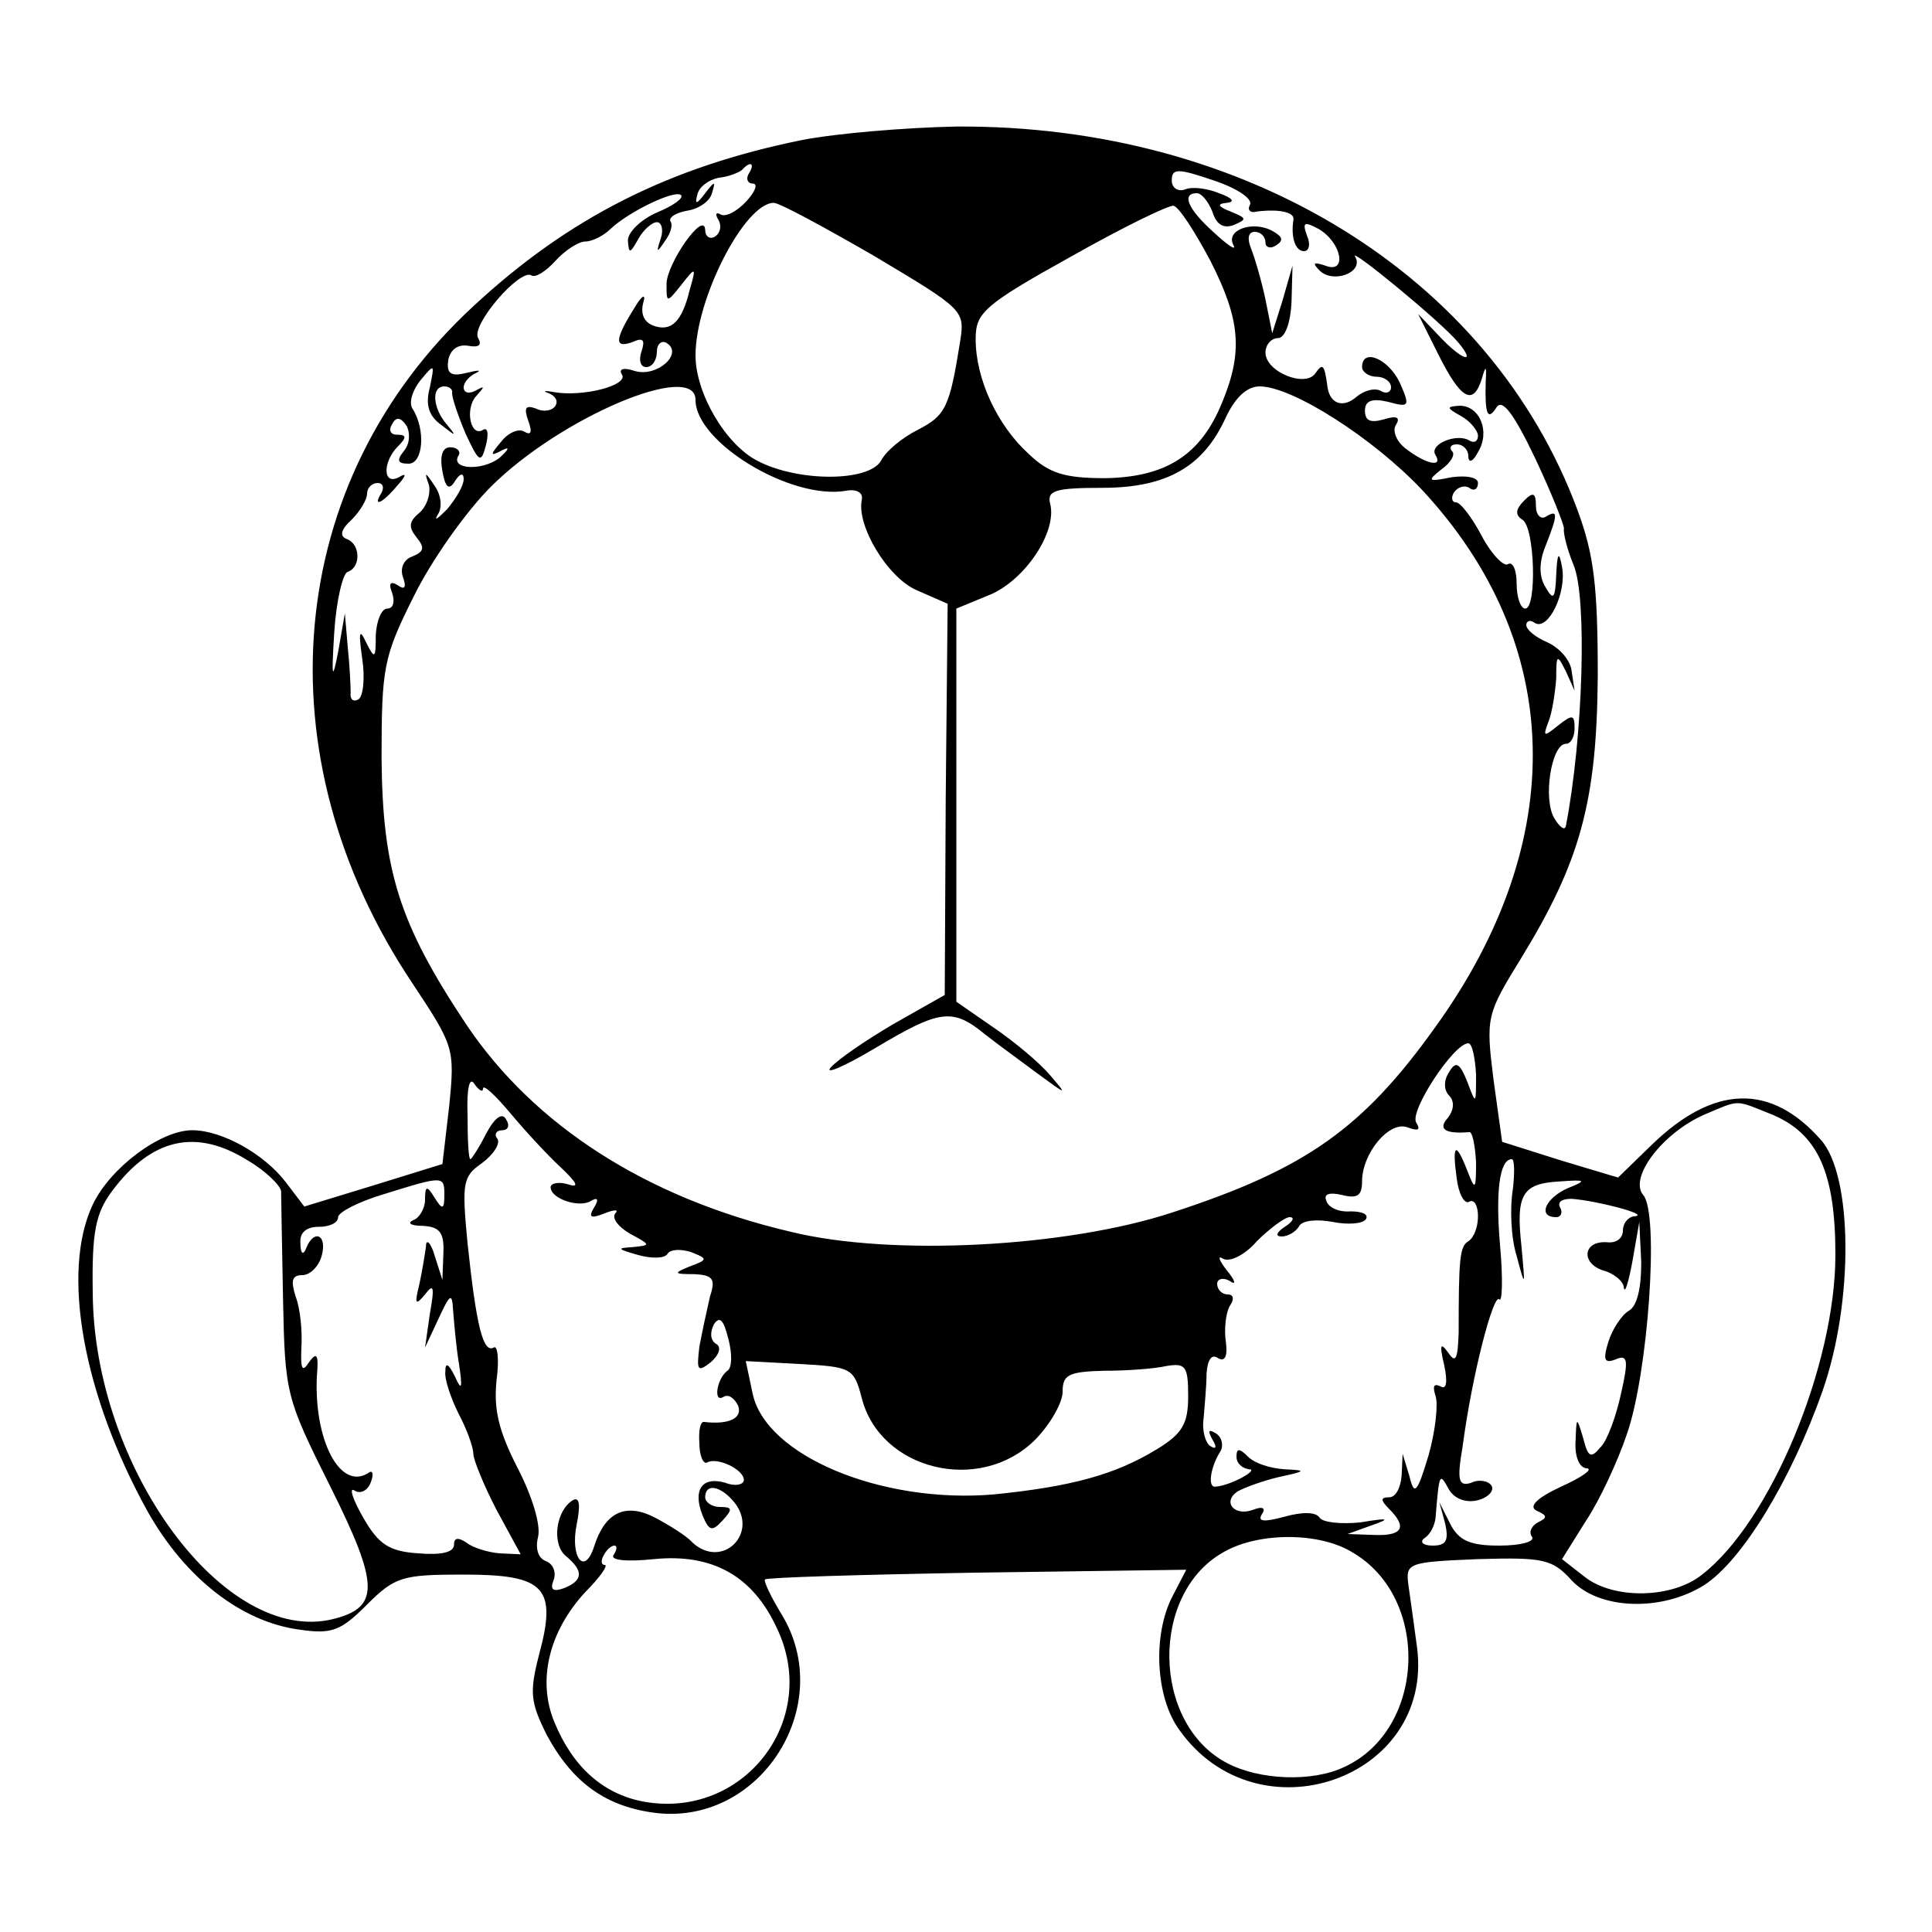 <?xml version="1.0" standalone="no"?>
<!DOCTYPE svg PUBLIC "-//W3C//DTD SVG 20010904//EN"
 "http://www.w3.org/TR/2001/REC-SVG-20010904/DTD/svg10.dtd">
<svg version="1.0" xmlns="http://www.w3.org/2000/svg"
 width="200pt" height="200pt" viewBox="0 0 200 200"
 preserveAspectRatio="xMidYMid meet">
<g transform="translate(0,200) scale(0.1,-0.1)"
fill="#000000" stroke="none">
<path d="M830 1855 c-138 -28 -242 -81 -340 -172 -196 -181 -221 -465 -63
-701 43 -65 44 -67 38 -127 l-7 -60 -71 -22 -72 -22 -19 25 c-22 29 -66 54
-97 54 -33 0 -85 -39 -103 -77 -33 -70 -10 -197 57 -318 39 -69 97 -114 157
-122 34 -5 43 -1 70 26 29 29 37 31 100 31 84 0 97 -13 78 -83 -10 -39 -9 -49
8 -83 27 -50 62 -75 115 -81 108 -11 185 113 128 206 -11 18 -19 35 -17 36 2
2 100 5 219 7 l217 3 -14 -27 c-21 -40 -18 -105 7 -139 81 -114 263 -51 246
85 -3 22 -7 52 -9 65 -3 23 -1 24 72 27 68 2 77 0 97 -22 28 -30 92 -33 137
-5 39 25 90 108 123 202 32 92 31 222 -2 259 -52 59 -111 57 -175 -5 l-35 -34
-60 18 -60 19 -9 65 c-8 64 -7 67 28 124 62 101 79 163 80 293 0 94 -4 126
-21 172 -90 243 -344 399 -643 397 -52 -1 -124 -7 -160 -14z m-55 -35 c-3 -5
-1 -10 4 -10 6 0 3 -8 -6 -18 -10 -11 -22 -17 -27 -14 -5 3 -6 0 -2 -6 3 -6 2
-13 -4 -17 -5 -3 -10 0 -10 7 -1 21 -40 -35 -40 -56 0 -20 0 -20 16 0 14 18
15 18 8 -6 -8 -33 -19 -44 -38 -37 -10 4 -13 13 -10 24 3 10 -2 7 -10 -7 -20
-32 -20 -41 -1 -34 11 5 13 2 9 -10 -3 -9 -1 -16 5 -16 6 0 11 7 11 16 0 8 5
12 10 9 18 -11 -10 -36 -33 -29 -12 4 -17 2 -13 -4 6 -11 -40 -23 -70 -18 -10
2 -13 1 -6 -1 7 -3 10 -8 7 -13 -3 -5 -12 -7 -20 -3 -11 4 -13 1 -8 -13 4 -11
3 -15 -4 -11 -6 4 -17 -1 -24 -10 -12 -14 -12 -16 1 -9 8 4 7 1 -3 -8 -18 -14
-52 -12 -42 3 2 4 -2 8 -9 8 -8 0 -11 -9 -8 -25 3 -17 7 -20 13 -10 5 8 9 9 9
2 0 -7 -8 -20 -17 -31 -10 -10 -14 -13 -10 -6 5 7 4 20 -3 30 -10 15 -11 15
-6 1 2 -9 -2 -22 -10 -29 -11 -9 -11 -15 -3 -25 9 -11 8 -15 -4 -20 -9 -3 -13
-12 -10 -21 4 -11 2 -14 -5 -9 -8 5 -10 2 -6 -8 3 -9 1 -16 -5 -16 -6 0 -11
-12 -12 -27 0 -25 -1 -26 -10 -8 -7 15 -8 11 -4 -17 3 -20 1 -39 -4 -42 -5 -3
-9 0 -8 7 0 6 -1 28 -3 47 l-3 35 -7 -40 c-6 -31 -7 -27 -4 20 2 33 9 62 14
63 14 5 13 29 -1 34 -8 3 -6 10 5 20 9 9 16 21 16 27 0 6 5 11 11 11 5 0 7 -4
4 -10 -10 -16 1 -11 16 7 10 11 10 14 2 9 -17 -9 -17 16 -1 32 9 9 9 12 -1 12
-7 0 -9 5 -5 11 4 8 9 7 15 -2 4 -8 3 -19 -3 -26 -8 -10 -6 -13 5 -13 15 0 18
35 4 57 -4 6 0 19 8 29 15 18 15 18 10 -7 -5 -18 -1 -30 12 -39 15 -12 16 -12
6 0 -15 17 -17 40 -3 40 5 0 9 -3 8 -7 0 -5 6 -23 14 -42 14 -30 16 -31 21
-12 3 12 2 19 -3 16 -13 -8 -19 22 -7 35 9 10 9 11 0 6 -7 -4 -13 -3 -13 3 0
5 6 12 13 15 6 3 2 3 -10 0 -16 -4 -21 -1 -19 13 2 11 10 17 21 15 11 -2 14 1
10 8 -8 13 43 72 55 65 4 -3 15 4 25 15 10 11 24 20 31 20 7 0 19 6 26 13 19
18 67 41 73 35 3 -3 -8 -11 -25 -18 -16 -7 -30 -20 -30 -29 1 -14 2 -14 11 2
5 9 14 17 19 17 5 0 7 -8 4 -17 -5 -15 -4 -15 4 -3 6 8 9 17 6 21 -2 4 6 9 18
11 12 2 23 10 25 18 4 13 3 13 -7 0 -9 -12 -11 -12 -8 -1 2 8 12 15 22 17 10
1 20 5 24 8 9 10 14 7 7 -4z m519 -32 c-3 -5 0 -9 7 -7 24 3 39 -1 38 -8 -3
-19 2 -33 11 -33 5 0 7 7 3 16 -5 14 -3 15 12 7 24 -14 30 -47 7 -38 -12 4
-14 3 -6 -5 14 -14 46 -2 37 14 -9 13 89 -67 107 -89 19 -23 3 -18 -21 8 l-21
22 21 -42 c23 -46 36 -54 45 -25 4 14 5 14 4 -3 -1 -34 2 -41 11 -27 6 10 18
-6 40 -52 17 -36 30 -69 30 -73 -1 -4 3 -21 10 -38 14 -33 10 -177 -8 -270 -1
-5 -6 -2 -12 8 -12 20 -3 77 12 77 5 0 9 7 9 16 0 14 -2 15 -17 3 -15 -12 -16
-12 -10 4 4 10 7 31 8 45 0 25 1 25 10 7 l9 -20 -3 20 c-1 11 -12 24 -25 30
-12 5 -22 13 -22 18 0 4 4 6 9 2 14 -8 33 32 28 58 -3 17 -5 15 -6 -8 -1 -25
-3 -27 -11 -13 -7 11 -7 26 0 43 13 33 13 38 0 30 -5 -3 -10 2 -10 11 0 14 -3
15 -12 6 -9 -9 -10 -15 -2 -20 13 -8 15 -92 3 -92 -5 0 -9 12 -9 26 0 14 -4
23 -9 20 -4 -3 -17 10 -27 29 -10 19 -22 35 -27 35 -4 0 -5 5 -2 10 4 6 11 8
16 5 5 -4 9 -1 9 5 0 6 -12 8 -27 6 -25 -5 -26 -4 -11 8 10 7 15 16 11 19 -3
4 -1 7 5 7 7 0 12 -6 12 -12 0 -8 5 -6 10 4 13 21 2 48 -19 48 -14 -1 -14 -2
2 -11 9 -5 17 -15 17 -20 0 -6 -4 -8 -9 -5 -13 8 -42 -4 -35 -15 8 -13 -9 -10
-30 6 -10 7 -15 19 -11 25 5 8 1 10 -12 6 -14 -4 -20 -2 -20 9 0 10 7 13 24 9
22 -6 23 -5 12 20 -12 25 -39 36 -39 16 0 -5 7 -10 15 -10 8 0 15 -5 15 -11 0
-5 -5 -7 -10 -4 -6 4 -18 1 -26 -6 -14 -12 -28 -7 -30 12 -3 22 -5 23 -12 13
-10 -16 -52 1 -52 21 0 8 6 15 13 15 7 0 13 15 14 38 l1 37 -10 -35 -11 -35
-7 35 c-4 19 -11 43 -15 53 -4 10 -3 17 4 17 6 0 11 -5 11 -11 0 -5 5 -7 11
-3 8 5 7 9 -4 15 -20 11 -49 1 -40 -15 3 -6 -6 0 -20 13 -28 25 -34 41 -18 41
5 0 12 -9 16 -19 4 -13 11 -18 22 -14 14 6 14 7 -3 14 -13 5 -15 8 -4 9 9 1 6
5 -8 10 -12 5 -28 7 -35 4 -8 -3 -14 2 -14 9 0 13 6 13 44 0 24 -8 40 -19 37
-25z m-389 -53 c92 -55 94 -56 89 -88 -11 -69 -15 -77 -44 -92 -16 -8 -33 -22
-38 -32 -13 -22 -86 -22 -128 0 -33 17 -64 70 -64 109 0 59 51 158 81 158 6 0
52 -25 104 -55z m348 -5 c31 -61 34 -94 12 -147 -22 -54 -58 -77 -121 -78 -42
0 -58 5 -79 25 -33 30 -55 78 -55 119 0 27 8 35 98 85 53 30 102 54 107 53 6
-2 22 -27 38 -57z m-533 -144 c0 -44 99 -104 156 -94 11 2 18 -2 16 -10 -5
-27 27 -80 57 -93 l32 -14 -2 -202 -1 -203 -53 -30 c-29 -17 -58 -37 -65 -45
-7 -8 14 1 46 20 67 40 80 42 114 14 14 -11 39 -29 55 -41 30 -22 30 -22 12
-1 -10 12 -36 34 -58 49 l-39 27 0 203 0 204 34 14 c37 15 71 66 63 95 -3 13
5 16 54 16 67 0 105 22 128 73 10 21 22 32 35 32 34 0 118 -54 168 -107 148
-159 153 -363 14 -556 -75 -105 -134 -147 -272 -192 -109 -36 -291 -46 -396
-20 -149 35 -265 110 -335 214 -70 105 -87 160 -88 276 0 94 2 105 33 167 18
37 54 88 80 114 72 72 212 131 212 90z m808 -698 c0 -32 0 -32 -9 -8 -8 20
-12 22 -19 10 -6 -9 -5 -19 0 -24 6 -6 5 -15 -1 -23 -11 -12 -3 -17 22 -15 3
1 6 -13 7 -31 0 -29 -1 -30 -9 -9 -12 31 -16 28 -11 -8 2 -16 8 -27 13 -24 5
3 9 -4 9 -15 0 -11 -4 -22 -10 -26 -9 -5 -10 -19 -10 -95 -1 -27 -3 -32 -11
-20 -8 11 -9 8 -4 -13 4 -19 2 -26 -4 -22 -7 3 -8 0 -5 -10 3 -8 0 -36 -7 -61
-12 -40 -15 -43 -20 -22 l-7 23 -1 -22 c-1 -13 -6 -23 -13 -23 -9 0 -9 -3 0
-12 19 -19 14 -28 -15 -27 l-28 1 25 9 c20 7 18 8 -12 3 -20 -2 -39 0 -42 5
-4 6 -18 6 -36 1 -22 -6 -28 -5 -24 2 5 7 1 9 -9 5 -19 -7 -32 8 -16 19 7 4
26 11 43 15 28 6 29 7 6 8 -15 1 -31 6 -38 13 -9 9 -12 9 -12 0 0 -7 6 -12 13
-13 11 0 -19 -17 -35 -18 -8 -1 -5 20 5 36 4 6 2 15 -4 19 -8 5 -9 3 -4 -6 5
-8 4 -11 -2 -7 -5 3 -9 16 -7 29 1 13 3 33 3 46 1 14 5 21 12 16 7 -4 10 2 8
17 -2 13 0 30 4 37 5 7 4 12 -2 12 -6 0 -11 5 -11 11 0 5 6 7 13 3 7 -5 6 0
-3 11 -8 10 -10 16 -4 12 7 -4 23 4 35 18 13 13 29 25 34 25 6 0 3 -5 -5 -10
-9 -6 -10 -10 -3 -10 6 0 15 5 18 11 4 6 19 7 35 4 15 -3 31 -2 34 3 3 5 -4 8
-16 8 -12 -1 -23 4 -25 11 -3 7 3 9 16 6 16 -4 21 -1 21 14 0 29 28 63 47 56
11 -4 14 -3 9 5 -7 12 39 82 54 82 4 0 7 -15 8 -32z m-1028 -15 c0 5 12 -6 28
-25 15 -18 38 -43 52 -56 18 -17 20 -22 8 -18 -10 3 -18 1 -18 -3 0 -12 30
-22 42 -14 7 4 8 1 3 -7 -6 -10 -4 -12 11 -6 10 4 15 4 11 0 -4 -5 3 -14 15
-21 22 -12 22 -12 3 -14 -17 -1 -16 -2 5 -8 14 -4 28 -4 31 1 3 5 14 5 24 2
18 -7 18 -8 -1 -15 -17 -7 -17 -8 5 -8 19 -1 22 -5 16 -23 -3 -13 -8 -36 -11
-52 -3 -25 -2 -27 12 -16 9 8 11 16 5 19 -6 4 -6 12 -2 20 6 9 10 5 15 -15 4
-15 4 -30 -1 -33 -11 -8 -15 -34 -4 -27 5 3 11 -1 15 -9 5 -13 -9 -20 -35 -17
-4 1 -6 -9 -5 -22 0 -13 4 -22 8 -20 10 6 38 -7 38 -18 0 -5 -9 -7 -19 -3 -24
7 -34 -7 -24 -33 7 -17 10 -18 21 -6 11 12 10 14 -3 14 -8 0 -15 5 -15 10 0
15 16 12 30 -5 26 -32 -12 -70 -43 -42 -6 7 -24 18 -39 26 -31 16 -52 5 -63
-30 -10 -31 -25 -11 -18 23 4 20 3 29 -4 25 -18 -11 -22 -46 -7 -58 18 -15 18
-25 -2 -33 -11 -4 -15 -2 -11 8 3 8 0 17 -8 20 -8 3 -11 13 -8 25 3 12 -6 42
-21 71 -20 39 -25 61 -22 91 3 22 1 37 -3 34 -11 -6 -18 23 -27 108 -6 63 -5
69 15 83 12 9 19 20 16 25 -4 5 -1 9 5 9 6 0 8 5 4 11 -4 8 -12 2 -21 -15 -7
-14 -15 -26 -16 -26 -2 0 -3 20 -3 46 -1 27 2 40 7 32 5 -7 9 -9 9 -5z m1335
-27 c47 -20 65 -60 65 -145 0 -114 -67 -276 -138 -331 -31 -25 -92 -26 -122
-2 l-23 18 25 40 c14 21 33 62 42 89 22 62 34 229 17 248 -15 18 20 64 63 83
38 16 31 16 71 0z m-1579 -47 c19 -11 34 -26 35 -32 0 -7 1 -57 2 -112 2 -98
3 -102 49 -194 51 -102 51 -125 3 -137 -112 -28 -248 156 -249 338 -1 63 3 82
20 105 41 55 87 65 140 32z m1310 -31 c-3 -18 -2 -49 4 -68 9 -34 9 -33 5 10
-6 54 1 65 40 67 27 2 28 1 8 -7 -23 -10 -32 -30 -12 -30 5 0 7 5 4 10 -3 6 2
9 12 9 26 -2 80 -16 66 -18 -7 0 -13 -7 -13 -15 0 -8 -7 -13 -16 -12 -25 2
-28 -21 -5 -29 12 -3 22 -12 22 -18 1 -7 5 6 9 28 l7 40 2 -42 c0 -26 -4 -45
-13 -50 -7 -4 -17 -19 -21 -32 -6 -19 -4 -23 8 -18 12 5 13 -1 5 -36 -5 -23
-14 -48 -21 -55 -10 -12 -13 -11 -18 9 -7 23 -7 23 -8 -3 -1 -16 4 -28 12 -28
6 -1 -5 -9 -27 -19 -26 -12 -34 -21 -25 -25 11 -5 11 -7 1 -12 -6 -3 -10 -10
-6 -15 3 -5 -12 -9 -34 -9 -30 0 -42 5 -51 23 l-11 22 6 -22 c4 -18 1 -23 -13
-23 -10 0 -14 4 -8 8 6 4 10 13 11 20 4 48 4 48 14 30 6 -10 18 -14 30 -11 11
3 17 10 14 15 -3 5 -13 7 -21 3 -13 -4 -15 2 -9 37 10 76 32 159 38 153 3 -4
4 20 1 54 -5 56 -1 91 12 91 3 0 3 -15 1 -32z m-1106 -5 c0 -15 -2 -16 -10 -3
-8 13 -10 13 -10 -2 0 -9 -6 -19 -12 -21 -7 -3 -3 -6 10 -6 17 -1 22 -7 21
-28 l-1 -28 -8 25 c-4 14 -9 18 -9 10 -1 -8 -4 -26 -7 -40 -5 -20 -4 -22 6
-10 9 12 10 8 5 -20 l-5 -35 14 30 c12 26 14 27 15 9 1 -12 3 -37 6 -55 4 -26
3 -30 -4 -14 -7 14 -10 15 -10 5 -1 -8 6 -28 14 -44 8 -15 15 -34 15 -41 0 -6
11 -33 24 -58 l25 -46 -22 1 c-12 1 -28 6 -34 11 -9 6 -13 5 -13 -2 0 -8 -13
-11 -37 -9 -30 2 -41 9 -57 37 -11 19 -15 32 -9 28 6 -4 14 0 17 9 3 8 2 13
-3 9 -29 -18 -56 34 -53 100 2 23 0 26 -8 15 -7 -11 -9 -8 -8 15 1 17 -1 40
-6 53 -5 16 -4 22 7 22 8 0 17 9 20 20 6 22 -8 28 -16 8 -3 -8 -6 -6 -6 5 -1
11 6 17 19 17 11 0 20 4 20 10 0 5 21 16 48 24 61 19 62 19 62 -1z m432 -210
c19 -75 122 -100 179 -44 16 16 29 39 29 50 0 18 6 21 43 22 23 0 52 2 65 5
19 3 22 0 22 -31 0 -29 -6 -39 -32 -55 -44 -27 -90 -39 -169 -47 -116 -10
-237 40 -250 105 l-7 33 56 -3 c53 -3 56 -4 64 -35z m508 -160 c81 -47 76
-183 -8 -222 -33 -16 -88 -14 -122 4 -78 41 -80 177 -2 219 36 20 98 20 132
-1z m-765 -3 c-3 -5 13 -7 42 -4 60 6 102 -17 127 -71 46 -95 -34 -199 -138
-180 -42 8 -73 36 -92 82 -18 43 -6 94 32 135 15 15 24 28 20 28 -4 0 -4 5 -1
10 3 6 8 10 11 10 3 0 3 -4 -1 -10z"/>
</g>
</svg>
